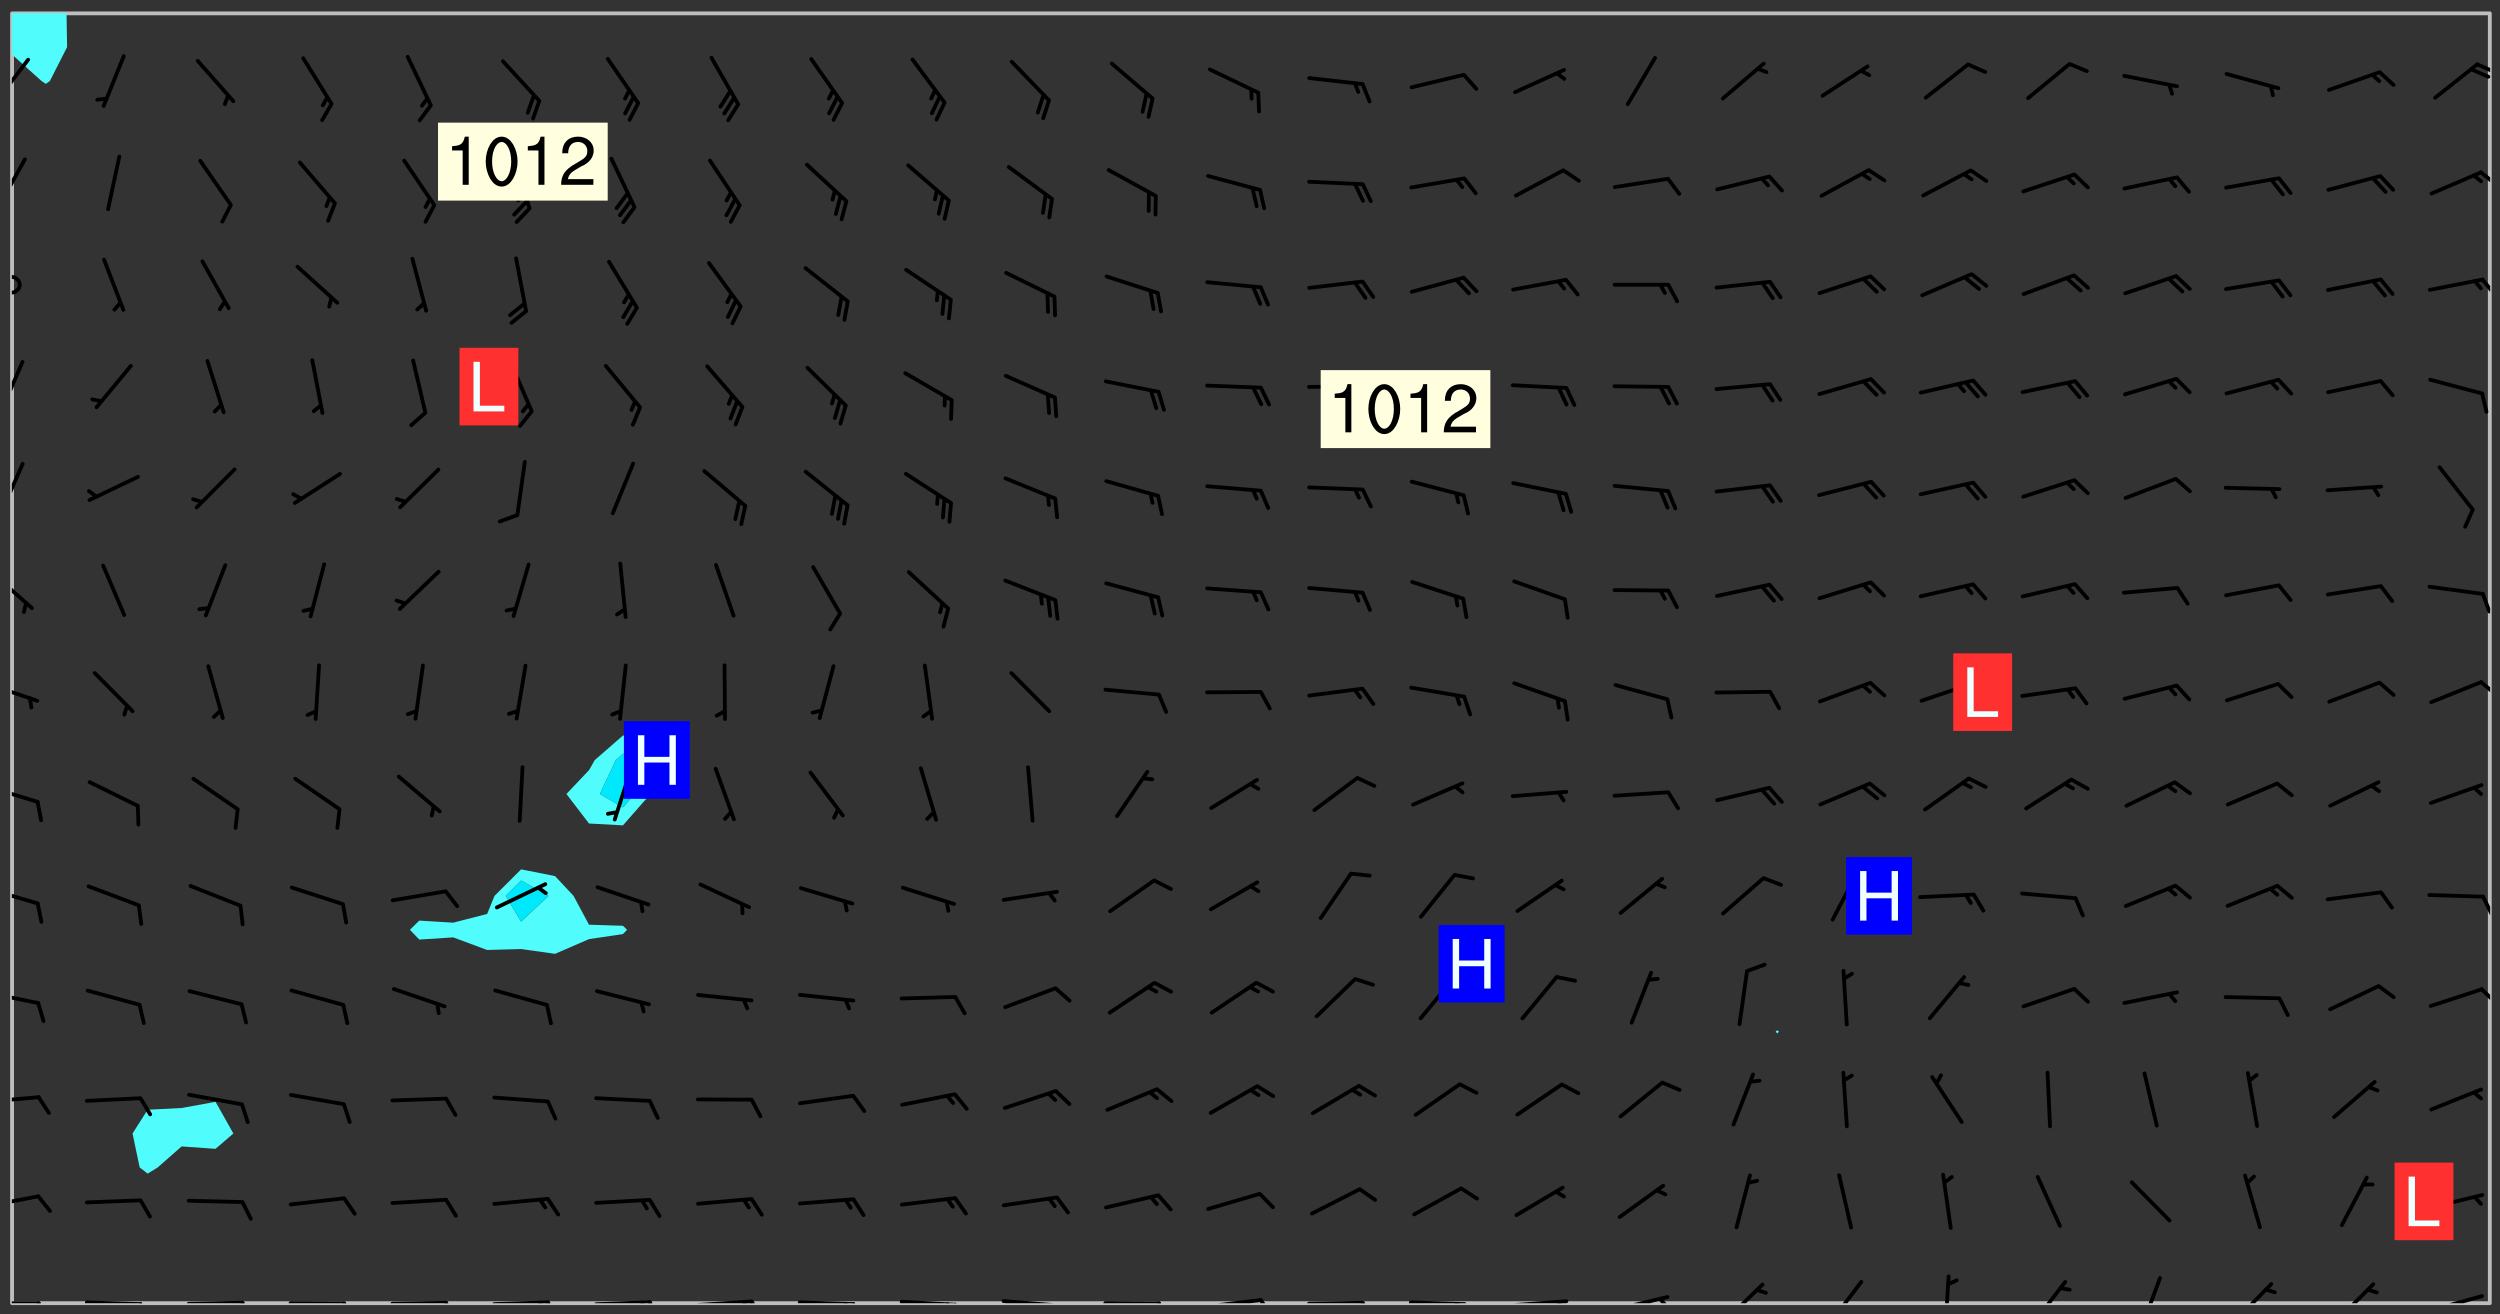 <svg xmlns="http://www.w3.org/2000/svg" role="img" xmlns:xlink="http://www.w3.org/1999/xlink" viewBox="142.45 309.95 326.84 171.84"><rect x="142.45" y="309.95" width="326.84" height="171.84" fill="#333333" stroke="none"/><defs><clipPath id="a"><path d="M144 317h1v163.328h-1zm0 0"/></clipPath><clipPath id="b"><path d="M144 311.672h1V318h-1zm0 0"/></clipPath><clipPath id="c"><path d="M144 311.672h324v168.656H144zm0 0"/></clipPath><clipPath id="d"><path d="M144 311.672h8V321h-8zm0 0"/></clipPath><clipPath id="e"><path d="M467 311.672h1v168.656h-1zm0 0"/></clipPath><clipPath id="f"><path d="M144 480h4v.328h-4zm0 0"/></clipPath><clipPath id="g"><path d="M147 480h2v.328h-2zm0 0"/></clipPath><clipPath id="h"><path d="M153 479h9v1.328h-9zm0 0"/></clipPath><clipPath id="i"><path d="M160 480h3v.328h-3zm0 0"/></clipPath><clipPath id="j"><path d="M166 480h9v.328h-9zm0 0"/></clipPath><clipPath id="k"><path d="M173 480h3v.328h-3zm0 0"/></clipPath><clipPath id="l"><path d="M180 480h8v.328h-8zm0 0"/></clipPath><clipPath id="m"><path d="M187 480h2v.328h-2zm0 0"/></clipPath><clipPath id="n"><path d="M193 480h9v.328h-9zm0 0"/></clipPath><clipPath id="o"><path d="M200 480h3v.328h-3zm0 0"/></clipPath><clipPath id="p"><path d="M206 479h9v1.328h-9zm0 0"/></clipPath><clipPath id="q"><path d="M213 479h3v1.328h-3zm0 0"/></clipPath><clipPath id="r"><path d="M212 480h2v.328h-2zm0 0"/></clipPath><clipPath id="s"><path d="M220 479h8v1.328h-8zm0 0"/></clipPath><clipPath id="t"><path d="M227 479h2v1.328h-2zm0 0"/></clipPath><clipPath id="u"><path d="M226 479h2v1.328h-2zm0 0"/></clipPath><clipPath id="v"><path d="M233 479h8v1.328h-8zm0 0"/></clipPath><clipPath id="w"><path d="M240 479h3v1.328h-3zm0 0"/></clipPath><clipPath id="x"><path d="M239 479h2v1.328h-2zm0 0"/></clipPath><clipPath id="y"><path d="M246 479h9v1.328h-9zm0 0"/></clipPath><clipPath id="z"><path d="M253 480h3v.328h-3zm0 0"/></clipPath><clipPath id="A"><path d="M252 480h2v.328h-2zm0 0"/></clipPath><clipPath id="B"><path d="M260 479h8v1.328h-8zm0 0"/></clipPath><clipPath id="C"><path d="M267 480h2v.328h-2zm0 0"/></clipPath><clipPath id="D"><path d="M266 480h2v.328h-2zm0 0"/></clipPath><clipPath id="E"><path d="M273 479h8v1.328h-8zm0 0"/></clipPath><clipPath id="F"><path d="M280 480h2v.328h-2zm0 0"/></clipPath><clipPath id="G"><path d="M286 480h9v.328h-9zm0 0"/></clipPath><clipPath id="H"><path d="M293 480h3v.328h-3zm0 0"/></clipPath><clipPath id="I"><path d="M300 479h8v1.328h-8zm0 0"/></clipPath><clipPath id="J"><path d="M307 479h2v1.328h-2zm0 0"/></clipPath><clipPath id="K"><path d="M313 480h8v.328h-8zm0 0"/></clipPath><clipPath id="L"><path d="M320 480h3v.328h-3zm0 0"/></clipPath><clipPath id="M"><path d="M326 479h9v1.328h-9zm0 0"/></clipPath><clipPath id="N"><path d="M332 480h2v.328h-2zm0 0"/></clipPath><clipPath id="O"><path d="M339 479h9v1.328h-9zm0 0"/></clipPath><clipPath id="P"><path d="M345 479h3v1.328h-3zm0 0"/></clipPath><clipPath id="Q"><path d="M353 479h8v1.328h-8zm0 0"/></clipPath><clipPath id="R"><path d="M359 479h2v1.328h-2zm0 0"/></clipPath><clipPath id="S"><path d="M367 477h7v3.328h-7zm0 0"/></clipPath><clipPath id="T"><path d="M381 477h6v3.328h-6zm0 0"/></clipPath><clipPath id="U"><path d="M396 476h2v4.328h-2zm0 0"/></clipPath><clipPath id="V"><path d="M407 477h6v3.328h-6zm0 0"/></clipPath><clipPath id="W"><path d="M422 476h4v4.328h-4zm0 0"/></clipPath><clipPath id="X"><path d="M434 477h6v3.328h-6zm0 0"/></clipPath><clipPath id="Y"><path d="M447 477h6v3.328h-6zm0 0"/></clipPath><clipPath id="Z"><path d="M459 479h9v1.328h-9zm0 0"/></clipPath><clipPath id="aa"><path d="M144 466h4v2h-4zm0 0"/></clipPath><clipPath id="ab"><path d="M144 453h4v2h-4zm0 0"/></clipPath><clipPath id="ac"><path d="M144 439h4v3h-4zm0 0"/></clipPath><clipPath id="ad"><path d="M466 439h2v3h-2zm0 0"/></clipPath><clipPath id="ae"><path d="M144 425h4v4h-4zm0 0"/></clipPath><clipPath id="af"><path d="M466 426h2v4h-2zm0 0"/></clipPath><clipPath id="ag"><path d="M144 412h4v4h-4zm0 0"/></clipPath><clipPath id="ah"><path d="M144 399h4v3h-4zm0 0"/></clipPath><clipPath id="ai"><path d="M466 398h2v3h-2zm0 0"/></clipPath><clipPath id="aj"><path d="M144 384h3v6h-3zm0 0"/></clipPath><clipPath id="ak"><path d="M466 387h2v4h-2zm0 0"/></clipPath><clipPath id="al"><path d="M144 370h2v8h-2zm0 0"/></clipPath><clipPath id="am"><path d="M144 357h2v7h-2zm0 0"/></clipPath><clipPath id="an"><path d="M144 345h2v4h-2zm0 0"/></clipPath><clipPath id="ao"><path d="M466 346h2v3h-2zm0 0"/></clipPath><clipPath id="ap"><path d="M144 330h2v8h-2zm0 0"/></clipPath><clipPath id="aq"><path d="M466 332h2v3h-2zm0 0"/></clipPath><clipPath id="ar"><path d="M144 317h3v7h-3zm0 0"/></clipPath><clipPath id="as"><path d="M466 318h2v2h-2zm0 0"/></clipPath><clipPath id="at"><path d="M465 318h3v3h-3zm0 0"/></clipPath><g id="au" clip-path="url(#clip1)"><path fill="#fff" fill-opacity="0" fill-rule="evenodd" d="M0 0h1000v1000H0zm0 0"/><path fill="#d3d3d3" fill-opacity="0" fill-rule="evenodd" d="M162.152 355.867l-.234.293.059.234.117.172.176.234.293.348.113.059.117-.172.059-.234.176-.176.465-.176h.699l.234.293.289.816.059.176.176.23.352.234.699.699.172.176.234.348.234.41.289.582.41.465.23.234.234.176.117.23.176.293.172 1.164v.234l.059.289.059.117.117.117.348.41.117.172.176.176.176.234.117.172.172.352.059.234.234.406.234-.059-.176.176-.059.93h-.582l-.234-.113-.348.113-.117.117-.059.293-.059.176-.117.172-.465.293-.059.234-.059.113v.645l.059.172v.41l.059.059v.406l.059.406.117.176.059.059.23.641-.059.293v.699l-.059.582v.234l-.059.23-.055.352v1.922l.055.117h.426l-.367.117-.023.352.891 1.168 1.742.539 1.34.359v.539l.09.809.535.715 1.52.27.891-.086.09 1.164.535.18 1.16-.18 2.055-.984 1.16-.363 1.879-.176 1.695-.18-.18.719-1.516.086-1.25.09-.805.27-1.074.809.27.719.535.898-.18.625-.266.809.266 1.078.625.898.805.18 1.25-.18-.266.723.098.504.055.293v.172l.059.293v.406l.176.117.352.117h.406l.293-.176.113-.117.059-.117.117-.23.059-.176.352-.465.23-.176.176-.059.176.059.059.176.117.988.055.469.059.172.117.234.176.059.816.059h.289l.117.234.059.406.059.352v1.105l.117.293.117.348.289.699.176.352.582.754.352.176.172.059.469.234.641.465.348.234.293.176.293.055.23.062.816.348.293.176.113.172.352.352.117.176.523.641v.289l.059.352v.348l.059.352.059.289.117.059.172.059h.176l.582.234.176.117.176.289.176.234.113.234.293.23.117.117v.41l.059.055.289.234.234.117.059.117.117.172.059.117.23.234.059.176.234.059.117.059-.117.113-.059.117v.117l-.117.293-.117.289v.582l.176.117.117.059.059.117.117.117.113.059.176.348.059.352.059.406v.176l-.059.176-.117.699v.172l.117.176.293.293h.406l.176.117.117.172.117.293v.234h-.527l-.23-.234h-.234l-.176.059-.059.699.059.348.117.176.176.41.117.23.289.469.176.055h.523l.234.059.758.641.059.293v.234l.059.059.23.348v.352l-.117.172v.293l.293.289.293.176.172.059.293.176.293.117.582.406.289.234.293.176.219.16.016.012.23.176.641.523.176.234.117.176.176.176.113.172v.641l.117.176.469.117.582.117.234.059.23.113.293.117.113.059.586.352.289.172.176.062.176.055.176.059.699.352.289.176.234.055.289.176.234.117.641.406.293.117.172.059.234.059.41.059.23.059.234.117.059.172-.41.176.469.059.059.293.113.234.176.055.234.059.176.059.406.117.641.234.117.172.059.234v.176l-.059.117-.059.406.234.234.117.059.348.117.641.23.176.117.289.117.176.176.234.465.582 1.105.176.176.348.176.176.117.352.117 1.047.523.234.059.465.113.293.059.465.176.758.582.234.234.348.465.176.176.289.234.816.699.293.176.289.289.293.176.293.289.695.641.176.176.293.234.289.234.469.289.641.582.348.234.234.293.348.348.352.465.934.992.348.406.117.176.234.059.113.117.645.176.23.113.234.059.293.176.23.117.934.699.406.406.234.176.406.176.234.117.816.348.348.234.234.117.293.289.23.117.758.352.352.172.23.059.293.117.234.059.871.176h.816l.469.23.172.059.875.699.465.117.293.059.176.059.23.059.469.059.348.059.352.059.406.059h.293l.172.059v.23l.176.176h.293l.348.059.352.059.699.117h.641l.465-.234.293-.176.172-.117.41-.172.289-.176.934-.465.469-.293.523-.293.465-.172.465-.176 1.051-.465.289-.117.41-.117.289-.117.527-.176 1.516-.699.582-.348.289-.059.293-.059.348-.117.875-.23.352-.117h.113l.234-.059.875-.234.234-.059h.812l.352-.059.816-.117.172-.059.352-.055.293-.059.23-.059.816-.176.176-.059h.348l.234-.059.465-.117.758-.172.234-.059h.348l.41-.117.289-.059 1.285-.059h.289l.41-.059.23-.059h.176l.875-.117h.406l.41-.117h.348l.352-.113.871-.059h1.75l1.047.289.41.117.289.117.352.117.289.117 1.051.172.289.059h.293l.293.059.172.059.41.059.172.059.117.059h.117l.117.059.352.059h.113l.41.066 1.922.395 1.926.395 1.52.449 1.695.719 2.145.805 1.605-.719 1.43-.805 1.16-1.078 1.25-.449 3.035-.719 1.875-.359 2.145-1.348 2.234-1.254 2.5-1.258 1.695-.449 1.785-.18 1.16-.27.625.539 1.34-.27.715-.988.984-1.344.445-.18.805-.359 1.875-.539 1.785-.449 1.25-.27 1.16-.09 1.699-.09 1.961-.27 1.25-.09h.539l.625-.09h.891l2.145-.18 2.41-.18 2.59-.09 1.695.18 1.609.09 1.43.359 1.16.719 1.875.988 1.16 1.527.266.715.629.09.355.898.535.539.535 1.527 1.074.359h.535l-.805.535.09 1.707.715 2.695.891.805.895.988.715 1.258 1.785.539 1.52-.18.355 1.344 1.609-.805.98-.539.27.27.316-.215.219-.145.801.449.449-.359h.355l.535-.27.539-.719.535-.27.625-.988 1.16.449.84.371 1.395.617 1.695-.18h1.605l1.785.09.18-1.707.535-1.344.805.27.492.848.402.406-.09.539v.359l.715.449.711-.27h1.43l.359.988.445 1.258.715 1.344 1.25.629 1.695.629.715-.18.18-.539.98-.09.449.359.086 1.258-.266.629-.535.18v.539l.715.984.266.539.984.988.801 1.078-.266.359-.09.898-.625 2.332-.355 2.066-.09 1.793-.18.719-.09.539v1.438l-.98 1.883-.359 1.707-.535.898-.805 1.168-.266.539 2.055 1.254.086.359-.355.539-.09-.18v.809l.09 1.438-.445.715-1.074.094-.266.715.535.898.805.719 1.16.809 1.34.27.445.359-.355.449-1.789-.09-1.25-.449-.715-.719-.625-.09-.176 3.59-.188 1.309h89.359V311.703h-55.27v49.082l.762.125 3.289.543 2.023 2.836v2.754l2.352.332 2.348.332h4.051l-1.379 4.16-2.023.707-2.023.703-.543.344-2.594 1.617-.188.117-2.023-2.078-.73-2.742-2.672-2.078-1.375-3.5-.066-.082-1.957-2.672 2.75-1.418v-49.082H294.422v91.414l.117.031.133.012.074.074.105.047.09.059.086.059.09.059.297.297.059.09.031.117.027.117.016.137-.031.117-.059.09-.059.086-.043.105-.047.102-.027.121v.145l.176.27.148.148.074.086.074.074.043.105.062.09.059.086.043.105.059.09.047.102.043.105.059.086.117.18.074.074.062.086.059.09.043.105.059.09.059.086.062.09.059.09.043.102.117.18.074.074.059.086.074.074.09.059.105.047h.148l.133-.016.133.016.102-.047.074-.074.047-.102-.016-.133v-.148l-.047-.105-.027-.117-.047-.102-.027-.121-.043-.102-.062-.09-.043-.102-.043-.105-.031-.117-.016-.133-.012-.137.086-.059.059-.086.121-.031.043.105.016.133v.117l.059.102.059.09.09.059.148.148.059.09.043.105-.012.102.086.059.105.047.086.059.09.059.074.074-.117.027-.105.047-.086.059-.074.074-.059.09-.062.086-.027.121-.047.102-.043.105-.031.117-.012.133-.016.133v.148l.027.117.047.105.043.102.059.09.074.074.09.059.074.074.09.059.059.09.043.105.047.102.117.031.133.016h.148l.117-.031.105.043.043.105.047.102.027.121L299.5 410l.027.117.031.121.027.117.105.043.102.047.133-.016.148.148.062.086.074.074.07.074.09.062.105.043.102.043.117.031.137.016.117-.031.074-.074.027-.117-.012-.133-.031-.121-.027-.117.043-.105h.117l.09.062.117.027h.148l.133.016h.148l.133.016.133-.016h.148l.133-.016.133-.012.137.012.117-.027.133-.016.191-.059-.059.176-.016.133-.027.121-.016.133-.059.086-.133.016-.105.047-.105.043-.117.031-.117.027-.266.031h-.148l-.133.016-.074.074.059.086.148.148.117.18.074.07.09.062.09.059.086.059.09.059.102.043.105.062.105.043.086.059.105.047.102.043.18.117.059.09-.043.102-.047.105.016.133.223.223.059.09.043.102.031.121.043.102.016.133.031.117.012.137.031.117.148.148.102.043.105.043.117.031.133.016.137.016h.117l.117-.031.09-.059.043-.105.047-.102.043-.105.031-.117.012-.133v-.148l-.012-.133-.016-.133-.031-.117-.043-.105-.047-.105-.043-.102-.043-.105-.016-.133.016-.133.027-.117.031-.117.027-.121.047-.102.09-.059.086-.062.074-.074.09-.059.223-.223.059-.086.074-.074.117-.18.059-.086v-.148l-.074-.074-.102-.047-.105-.043-.102-.043-.059-.09-.047-.105-.027-.117.09-.059.117-.031.102-.043.18-.117.148-.148.012-.133-.012-.105-.09-.059-.133.016h-.148l-.133.016-.133-.016-.121-.031-.086-.059-.074-.074-.059-.09-.062-.086-.117-.18-.059-.086.031-.121.086-.059.121-.031.059-.086v-.121l-.031-.117-.059-.09-.059-.086-.047-.105-.027-.117-.016-.133.059-.09.074-.074.09-.059.117-.18.074-.074.059-.086.148-.148.121-.031.133-.016.133.016.074.074.043.105.016.133-.031.117-.117.031-.133.012-.148.148-.043.105-.047.102-.027.121-.031.117v.148l.031.117.043.105.059.09.074.07.074.074.117.031.121.027.117-.027.133-.016h.117l.09.059.074.074.047.105.059.086.102.047.133.016.105.043.086.059-.012.105-.074.074-.18.117-.059.09-.09.059-.07.074-.074.074-.062.09-.027.117-.016.133.016.133-.016.133v.148l.016.133.027.117.031.121.074.074.09.059.086.059.09.059.117.031v.086l-.102.047-.09.059-.266.031-.117.027h-.148l-.105.043-.102.047-.059.09-.062.234-.012.133-.031.121-.016.133v.293l-.012.133.012.137.016.133.133.016.133.012.121.031.086.059.074.074.047.105.043.102.016.133v.445l-.016.133v.445l.031.266.027.117.016.133.031.117.086.211.031.266v.148l-.031.117-.027.117-.031.121-.027.117-.031.117-.031.121-.012.133-.016.133.09.059.117-.031.102.016.047.105-.031.266v.441l-.043.105-.047.105-.043.102-.043.105-.059.086-.031.121-.043.117-.031.117-.016.133.016.133.059.09.105.047.086.059.059.086-.012.137-.031.117-.043.102v.445l-.016.133v.148l-.031.117-.043.105-.027.117-.047.105-.043.102-.031.121-.027.117-.031.133-.031.117-.027.117-.043.105-.031.117-.031.121-.012.133-.016.133v.297l.027.117v.148l.047.398.027.117.059.09.121.031h.148l.133-.016.059.09v.117l-.059.09-.09.059-.102.043-.105.047-.09.059-.086.059-.137.016-.117-.031-.133-.016-.102.047-.062.086-.012.137-.016.133-.031.117-.027.117-.016.133-.031.121v.297l.016.133.031.117v.148l.012.133v.148l-.027.117-.047.102-.027.121-.031.117-.059.09-.074.074-.102.043-.105.047-.117.027-.121.031-.102-.047.059-.086.105-.047.027-.117.031-.117.027-.121.031-.117v-.148l.016-.133-.031-.117-.043-.105-.105.016-.074.074-.102.043-.09.062-.074.074-.043.102-.016.133-.031.117L304.25 426l-.031.117-.027.117-.031.121-.027.117-.031.117-.043.105-.09.059h-.09l-.117-.031-.031-.086.016-.137-.031-.117v-.148l-.012-.133v-.148l-.062-.234-.027-.121-.043-.102-.047-.105-.059-.086-.059-.09-.043-.105-.062-.086-.148-.148-.07-.074-.105-.047-.105-.043-.102-.043-.297-.297-.09-.074-.086-.059-.105-.043-.09-.062-.086-.059-.105-.043-.09-.059-.086-.062-.074-.07-.105-.047-.086-.059-.105-.043-.09-.062-.102-.043-.105-.043-.086-.059-.105-.047-.105-.043-.102-.047-.09-.059-.102-.043-.105-.043-.09-.062-.117-.027-.133-.016-.133.016H299.75l-.133.016-.117-.031-.09-.059-.074-.074-.09-.059-.102-.047h-.148l-.121-.027-.102-.043-.074-.074-.117-.18-.09-.059-.102-.043-.09-.062-.105-.043-.09-.059-.086-.059-.105-.047-.059-.086-.059-.09-.043-.105-.047-.102-.074-.074-.086-.059-.074-.074-.09-.059-.223-.223-.043-.105-.031-.266.105-.043h.145l.105.043.074.074.09.059.086.059.105.047.09.059.148.148.07.074.148.148.062.086.074.074.086.059.074.074.09.062.09.059.086.059.27.176.102.047.105.043.102.043.047-.074.059-.086.074-.074.07-.074.105.043.074.074.059.09.043.102.047.105.043.105.121.027.117-.027.074-.09.043-.105.059-.09.074-.074.105-.043.117-.027.133.012.09.059.148.148.059.09.043.105.047.102.043.105.043.102.105.047.105.043.133.016.086-.059.059-.09.074-.074.105-.043.117.027.105.047.102.043.105.043.102.047.18.117v.117l-.016.133.016.133.016.137.059.086.102.047.121.027.117.031h.148l.117-.031.059-.09.18-.117.059-.09.074-.074.059-.086.117-.18.18-.117.117.031.09.059.043.074-.016.133v.117l.09.059h.148l.133-.016.133-.012.266-.031.105-.043.117-.031.121-.027.074-.074.07-.074.062-.09-.016-.105-.047-.102-.102-.043-.105-.016-.117.027-.266.031h-.148l-.074-.074-.09-.059-.117-.031-.117-.027-.133-.016h-.148l-.133.016h-.297l-.105-.047-.148-.148-.043-.102-.059-.09.223-.223.086-.059.105-.043.117-.031.133-.016.133.016.137.016.102.043.133-.012.09-.062.102-.043.062-.09-.047-.102-.09-.059-.117-.031-.102-.043-.059-.09-.062-.09v-.117l.016-.133.105-.047.074-.07v-.121l-.09-.059-.031-.117.09-.059.074-.074.043-.105.059-.09.047-.102.016-.133v-.148l-.047-.105-.043-.102-.09-.059-.133-.016-.102-.043-.137-.016-.117-.031h-.445l-.133-.016-.133-.012-.133-.016-.117-.031h-.148l-.133-.016-.133-.012-.266-.031-.121-.043-.086-.059-.074-.074v-.148l.012-.133.105-.047.102-.043.133-.016h.152l.133-.016h.293l.121.031.102.043.09.059.234.062.121-.047.09-.059.102-.043.133-.016.105.043.102.047.133.012.121-.027h.145l.121-.031.117-.027.105-.047.074-.074.086-.059.148-.148.059-.086.047-.105.027-.117.016-.105-.102-.043-.09-.059-.117-.031-.105-.043-.09-.062-.074-.086-.074-.074-.102-.043-.105-.047-.102-.043-.059-.09-.047-.102-.086-.211-.062-.086-.059-.09-.074-.074-.086-.059h-.27l-.117.031-.09.059-.102.043-.133.016-.105-.016-.027-.117-.062-.09-.117-.031-.102-.043-.148-.148-.031-.117-.016-.105.074-.074.18-.117.117-.027.117-.031.137.016.102.043.105.043.102.047.105.043.117.031.133.016.117.027.133.016.105-.016.09-.059-.074-.074-.105-.043-.074-.074-.074-.09-.148-.148-.086-.059-.09-.059-.074-.074-.09-.059-.102-.047-.121-.027-.102-.047-.105-.043-.117-.031-.102-.043-.121-.031h-.148l-.117.031-.105.043-.086.062-.18.117-.086.059-.09.059-.105.047-.086.059-.105.043-.102.043-.105.047-.074.074-.059.09-.059.086-.047.105-.059.086-.074.074-.133-.012-.117-.031h-.117l-.074.074-.09.059-.074.074-.09.059-.086.059-.105.047-.102.043-.137.016-.102-.043-.148-.148-.105-.047h-.086l-.105.047-.102.043-.121.031-.117-.031-.074-.074v-.117l.031-.121.074-.07.059-.09.074-.074.117-.031.105-.043h.293l.133-.016.137-.016.102-.043.09-.059.102-.047.09-.059.133-.012.09.059.133.012.09-.059.086-.059.105-.043.09-.059.086-.062.09-.059.148-.148.059-.086.059-.09.105-.043.133-.016.117.027.121.031.059-.059.059-.09.031-.266.027-.117.105.012.133.016.102-.043.09-.059.059-.09.074-.074.059-.09.047-.102.012-.133-.012-.133-.047-.105-.148-.148-.059-.09-.059-.086-.043-.105v-.445l.016-.133v-.148l.012-.133-.059-.059-.09.059-.102-.043-.18-.117-.086-.059-.062-.09-.059-.09-.074-.074-.086-.059-.121.031-.102.012-.105.047-.086.059-.105.043-.148.148-.09.059-.086.059-.09.062-.105.043-.133.016v-.121l.105-.043.117-.031.074-.07.043-.105v-.148l-.027-.117-.148-.148-.133-.016h-.148l-.117.031-.105.043-.102.043-.09.062-.117.027-.074-.074.012-.133-.043-.102-.043-.105-.09-.059-.117.027-.121.031-.117.031-.102.043-.121.031-.102.043-.105.043-.09.059-.102.016v-.117l.016-.133-.059-.09-.074.043-.148.148-.059.09-.074.074-.047.105-.043.102-.074.074-.059.09-.074.074-.059.086-.074.074-.09.062-.074.07-.074.074-.102.016-.133.016-.105-.043v-.121l.148-.148.043-.102.059-.09.047-.102.043-.105.059-.09.031-.117.043-.102.031-.121.027-.117.047-.105.043-.102.043-.105.074-.07.09-.062.09-.059.102-.043h.297l.266-.031.105-.043-.074-.074-.117-.031-.105-.043-.09-.059-.102-.047-.09-.059-.102-.043-.105-.043-.09-.062-.086-.059-.105-.043-.102-.043-.121-.031-.117-.031-.102-.043L297.5 410.25l-.102-.043-.09-.059-.043-.105-.016-.133.102-.043.133-.016.137.016.133-.016.102-.043.059-.09.016-.105-.09-.059-.074-.074-.102-.043-.09-.059-.148-.148-.043-.105-.016-.133v-.293l-.059-.09-.09-.059-.074-.074-.043-.105-.031-.117-.059-.09-.074-.074-.117-.027-.074-.074-.09-.059-.09-.062-.086-.059-.074-.074-.059-.086-.047-.105-.086-.059-.148-.148-.195-.059-.133.016-.102.043-.074.074-.047.102-.043.105-.059.09-.059.086-.297.297-.09.059h-.086l-.062-.086-.043-.105.031-.117.059-.09.027-.117-.012-.133-.09-.062-.105.047-.117.027-.117.031-.27.176-.102.047-.117.027-.105.047-.09.059-.102.043-.059-.086-.047-.105.016-.133.047-.105.07-.074.074-.07.059-.09v-.148l-.043-.105h-.238l-.102.047-.031.117-.027.117-.031.121-.074.043-.133.016-.074-.047-.043-.102-.043-.105-.047-.102-.043-.105-.121.031-.102.043-.133.016-.117.031-.105.043-.09.059-.102.047-.121.027-.133.016-.102-.043-.059-.09-.047-.105-.043-.102-.043-.105v-.117l.059-.09.086-.059.18-.117.102-.047.105-.043.105-.059.102-.043.09-.062.102-.043.105-.059.102-.047.09-.059.105-.043.102-.043.09-.062.102-.043.137-.016.117.031.102.043.121.031.102.043.105.047.102.043.105.043.102.047.105.043.102.043.105.047.086.059.105.043.117.031.105.043.102.047.09.059.105.043.102.043.105.047.117.027.102.047.121.027h.148l.086-.059.016-.102.059-.09-.027-.117-.074-.074-.117-.18-.074-.074-.09-.074-.18-.117-.086-.059-.105-.043-.102-.047-.27-.176-.059-.09-.074-.074-.059-.09-.043-.102-.031-.117-.016-.137v-.562l-.012-.133-.016-.133-.031-.117-.016-.133-.012-.133-.031-.121-.223-.223-.059-.086-.016-.105.031-.117.133-.016v-91.414H172.992v1.453l-.059.234-.352 1.051-.172.523-.117.348-.176.41-.117.172-.234.293-.23.059h-.352l-.117.059-.23.406v.293l.117.176.23.23.117.234.641.758.293.465.176.234.23.352.234.348.641.816.176.465.172.41.117.695.176.469.117 1.398.059.465v.875l.117 1.047v4.781l-.059.465-.352 1.281-.176.523-.113.41-.352.93L172.934 336l-.234.582-.117.176-.172.348-.176.406-.352.816-.059.293-.113.293-.117.289-.059.176-.117.875-.059.406-.059.117-.059.176-.059.172-.23.527-.117.172v.234l-.117.234-.059.172-.176.586v.289l-.059.176v.293l-.059.113-.059.527v.172l-.055.234v2.621l-.176.816-.117.176-.176.234-.117.172-.113.234-.586.934-.23.289-.293.465-.176.234-.289.352-.352.699-.113.23-.176.41-.176.23-.406.527-.816.699-.293.172-.289.234-.176.117-.176.176-.523.406-.527.176-.172.176-.234.055-.641.176h-.758m12.211 31.023l-1.074.449.359.895 1.25-.715.445-.539-.98-.09"/><path fill="#d3d3d3" fill-opacity="0" fill-rule="evenodd" d="M201.508 416.598h-.895l.449.629.98.359.805-.09.445-.988-.176.09-.715-.355-.895.355m154.621 59.07l-.059-.523v-.293l.113-.293.059-.23.469-.469h.113l.117-.113.117-.059h.176l.234-.059h.348l.234.059.117.059.23.172.059.176.117.582v.293l-.117.176-.172.289-.176.176-.527.523-.23.234-.117.059h-.176l-.117-.059-.406-.293-.176-.117-.117-.059-.059-.113-.055-.117m6.641-10.957l-.059-.172v-1.109l.059-.172.176-.059.172-.059h.176l.234-.059.117.059.059.699-.059.172-.117.176-.117.059-.234.523-.113.059h-.234l-.059-.117m9.613-14.391l-.117-.176v-.699l.293-.875.117-.172.176-.352.113-.23.117-.293.352-.758.117-.23.172-.234h.176l.117-.059h.641l.117.059.234.234.172.113.352.293.117.117.113.176v.113l.117.059.117.117v.699l-.059.176v.23l-.059.176-.348 1.051-.117.23-.117.234-.117.059-.23.234-.641.289h-.875l-.41-.117-.641-.465"/><path fill="none" stroke="#bebebe" stroke-linecap="round" stroke-linejoin="round" stroke-miterlimit="10" stroke-width=".5" d="M467.957 311.695H144.027v168.625h323.93v-168.625"/><g clip-path="url(#a)"><path fill="#fff" fill-opacity="0" fill-rule="evenodd" d="M144 475.891v4.438h.004H144V317.062v158.828"/></g><g clip-path="url(#b)"><path fill="#50fcfc" fill-rule="evenodd" d="M144 316.109v.953-5.391h.004H144v4.438"/></g><g clip-path="url(#c)"><path fill="#fff" fill-opacity="0" fill-rule="evenodd" d="M144.004 480.328V317.066l3.883 3.48.551.371.527-.371 2.258-4.438-.074-4.438h19.48V454l-4.438.805-4.438.227-1.977 3.105.93 4.438 1.047.809 1.312-.809 3.125-2.746 4.438.316 2.332-2.008L170.629 454V311.672h39.945v111.934l-3.477 3.465-.961 2.363-4.438 1.141-4.438-.27-1.223 1.203 1.223 1.273 4.438-.285 4.438 1.648 4.438-.125 4.441.629 4.438-1.926 4.438-.656.539-.559-.539-.527-4.438-.141-2.023-3.77-2.414-2.582-4.441-.883v-111.934h17.754v94.051l-4.438.387-3.68 3.207-.758 1.324-2.953 3.113 2.953 3.855 4.438.242 3.598-4.098.84-.977 3.605-3.461-3.605-3.594v-94.051h146.465v132.965l-.195.184.195.238.238-.238-.238-.184V311.672h93.203v168.656H144.004"/></g><g clip-path="url(#d)"><path fill="#50fcfc" fill-rule="evenodd" d="M147.887 320.547l-3.883-3.48v-5.395h7.145l.074 4.438-2.258 4.438-.527.371-.551-.371"/></g><path fill="#50fcfc" fill-rule="evenodd" d="M160.707 462.574l-.93-4.438 1.977-3.105 4.438-.227L170.629 454l2.332 4.137-2.332 2.008-4.438-.316-3.125 2.746-1.312.809-1.047-.809m36.555-29.793l-1.223-1.273 1.223-1.203 4.438.27 4.438-1.141.961-2.363 3.477-3.465v1.461l-2.008 2.004 2.008 3.359 3.598-3.359-3.598-2.004v-1.461l4.441.883 2.414 2.582 2.023 3.77 4.438.141.539.527-.539.559-4.438.656-4.438 1.926-4.441-.629-4.438.125-4.438-1.648-4.438.285"/><path fill="#00e8fc" fill-rule="evenodd" d="M210.574 430.43l-2.008-3.359 2.008-2.004 3.598 2.004-3.598 3.359"/><path fill="#50fcfc" fill-rule="evenodd" d="M219.453 417.609L216.5 413.754l2.953-3.113.758-1.324 3.68-3.207 4.438-.387v2.48l-4.438.305-.926.809-2.094 4.438 3.02 1.754 1.539-1.754 2.898-3.367 1.117-1.07-1.117-1.113v-2.48l3.605 3.594-3.605 3.461-.84.977-3.598 4.098-4.438-.242"/><path fill="#00e8fc" fill-rule="evenodd" d="M223.891 415.508l-3.02-1.754 2.094-4.438.926-.809 4.438-.305 1.117 1.113-1.117 1.07-2.898 3.367-1.539 1.754"/><path fill="#50fcfc" fill-rule="evenodd" d="M374.793 445.059l-.195-.238.195-.184.238.184-.238.238"/><g clip-path="url(#e)"><path fill="#fff" fill-opacity="0" fill-rule="evenodd" d="M467.996 480.328H468V311.672h-.004H468v168.656h-.004"/></g><g clip-path="url(#f)"><path fill="none" stroke="#000" stroke-linecap="round" stroke-linejoin="round" stroke-miterlimit="10" stroke-width=".5" d="M147.512 480.328h-7.023"/></g><g clip-path="url(#g)"><path fill="none" stroke="#000" stroke-linecap="round" stroke-linejoin="round" stroke-miterlimit="10" stroke-width=".5" d="M147.512 480.328l1.152 2.168"/></g><g clip-path="url(#h)"><path fill="none" stroke="#000" stroke-linecap="round" stroke-linejoin="round" stroke-miterlimit="10" stroke-width=".5" d="M160.828 480.438l-7.023-.215"/></g><g clip-path="url(#i)"><path fill="none" stroke="#000" stroke-linecap="round" stroke-linejoin="round" stroke-miterlimit="10" stroke-width=".5" d="M160.828 480.438l1.086 2.199"/></g><g clip-path="url(#j)"><path fill="none" stroke="#000" stroke-linecap="round" stroke-linejoin="round" stroke-miterlimit="10" stroke-width=".5" d="M174.145 480.262l-7.027.137"/></g><g clip-path="url(#k)"><path fill="none" stroke="#000" stroke-linecap="round" stroke-linejoin="round" stroke-miterlimit="10" stroke-width=".5" d="M174.145 480.262l1.191 2.141"/></g><g clip-path="url(#l)"><path fill="none" stroke="#000" stroke-linecap="round" stroke-linejoin="round" stroke-miterlimit="10" stroke-width=".5" d="M187.457 480.344l-7.023-.027"/></g><g clip-path="url(#m)"><path fill="none" stroke="#000" stroke-linecap="round" stroke-linejoin="round" stroke-miterlimit="10" stroke-width=".5" d="M187.457 480.344l1.145 2.168"/></g><g clip-path="url(#n)"><path fill="none" stroke="#000" stroke-linecap="round" stroke-linejoin="round" stroke-miterlimit="10" stroke-width=".5" d="M200.773 480.277l-7.027.102"/></g><g clip-path="url(#o)"><path fill="none" stroke="#000" stroke-linecap="round" stroke-linejoin="round" stroke-miterlimit="10" stroke-width=".5" d="M200.773 480.277l1.184 2.148"/></g><g clip-path="url(#p)"><path fill="none" stroke="#000" stroke-linecap="round" stroke-linejoin="round" stroke-miterlimit="10" stroke-width=".5" d="M214.086 480.215l-7.023.227"/></g><g clip-path="url(#q)"><path fill="none" stroke="#000" stroke-linecap="round" stroke-linejoin="round" stroke-miterlimit="10" stroke-width=".5" d="M214.086 480.215l1.223 2.129"/></g><g clip-path="url(#r)"><path fill="none" stroke="#000" stroke-linecap="round" stroke-linejoin="round" stroke-miterlimit="10" stroke-width=".5" d="M213.066 480.25l.609 1.062"/></g><g clip-path="url(#s)"><path fill="none" stroke="#000" stroke-linecap="round" stroke-linejoin="round" stroke-miterlimit="10" stroke-width=".5" d="M227.402 480.199l-7.023.258"/></g><g clip-path="url(#t)"><path fill="none" stroke="#000" stroke-linecap="round" stroke-linejoin="round" stroke-miterlimit="10" stroke-width=".5" d="M227.402 480.199l1.23 2.125"/></g><g clip-path="url(#u)"><path fill="none" stroke="#000" stroke-linecap="round" stroke-linejoin="round" stroke-miterlimit="10" stroke-width=".5" d="M226.379 480.238l.617 1.062"/></g><g clip-path="url(#v)"><path fill="none" stroke="#000" stroke-linecap="round" stroke-linejoin="round" stroke-miterlimit="10" stroke-width=".5" d="M240.711 480.098l-7.012.461"/></g><g clip-path="url(#w)"><path fill="none" stroke="#000" stroke-linecap="round" stroke-linejoin="round" stroke-miterlimit="10" stroke-width=".5" d="M240.711 480.098l1.293 2.086"/></g><g clip-path="url(#x)"><path fill="none" stroke="#000" stroke-linecap="round" stroke-linejoin="round" stroke-miterlimit="10" stroke-width=".5" d="M239.691 480.164l.645 1.043"/></g><g clip-path="url(#y)"><path fill="none" stroke="#000" stroke-linecap="round" stroke-linejoin="round" stroke-miterlimit="10" stroke-width=".5" d="M254.031 480.438l-7.023-.219"/></g><g clip-path="url(#z)"><path fill="none" stroke="#000" stroke-linecap="round" stroke-linejoin="round" stroke-miterlimit="10" stroke-width=".5" d="M254.031 480.438l1.086 2.203"/></g><g clip-path="url(#A)"><path fill="none" stroke="#000" stroke-linecap="round" stroke-linejoin="round" stroke-miterlimit="10" stroke-width=".5" d="M253.012 480.406l.539 1.102"/></g><g clip-path="url(#B)"><path fill="none" stroke="#000" stroke-linecap="round" stroke-linejoin="round" stroke-miterlimit="10" stroke-width=".5" d="M267.344 480.523l-7.016-.387"/></g><g clip-path="url(#C)"><path fill="none" stroke="#000" stroke-linecap="round" stroke-linejoin="round" stroke-miterlimit="10" stroke-width=".5" d="M267.344 480.523L268.375 482.75"/></g><g clip-path="url(#D)"><path fill="none" stroke="#000" stroke-linecap="round" stroke-linejoin="round" stroke-miterlimit="10" stroke-width=".5" d="M266.324 480.465l.516 1.113"/></g><g clip-path="url(#E)"><path fill="none" stroke="#000" stroke-linecap="round" stroke-linejoin="round" stroke-miterlimit="10" stroke-width=".5" d="M280.652 480.613l-7.004-.57"/></g><g clip-path="url(#F)"><path fill="none" stroke="#000" stroke-linecap="round" stroke-linejoin="round" stroke-miterlimit="10" stroke-width=".5" d="M280.652 480.613l.973 2.254"/></g><g clip-path="url(#G)"><path fill="none" stroke="#000" stroke-linecap="round" stroke-linejoin="round" stroke-miterlimit="10" stroke-width=".5" d="M293.98 480.344l-7.027-.031"/></g><g clip-path="url(#H)"><path fill="none" stroke="#000" stroke-linecap="round" stroke-linejoin="round" stroke-miterlimit="10" stroke-width=".5" d="M293.98 480.344l1.141 2.172"/></g><g clip-path="url(#I)"><path fill="none" stroke="#000" stroke-linecap="round" stroke-linejoin="round" stroke-miterlimit="10" stroke-width=".5" d="M307.27 479.914l-6.977.828"/></g><g clip-path="url(#J)"><path fill="none" stroke="#000" stroke-linecap="round" stroke-linejoin="round" stroke-miterlimit="10" stroke-width=".5" d="M307.27 479.914l1.398 2.016"/></g><g clip-path="url(#K)"><path fill="none" stroke="#000" stroke-linecap="round" stroke-linejoin="round" stroke-miterlimit="10" stroke-width=".5" d="M320.609 480.277l-7.027.102"/></g><g clip-path="url(#L)"><path fill="none" stroke="#000" stroke-linecap="round" stroke-linejoin="round" stroke-miterlimit="10" stroke-width=".5" d="M320.609 480.277l1.184 2.152"/></g><g clip-path="url(#M)"><path fill="none" stroke="#000" stroke-linecap="round" stroke-linejoin="round" stroke-miterlimit="10" stroke-width=".5" d="M333.922 480.438l-7.023-.215"/></g><g clip-path="url(#N)"><path fill="none" stroke="#000" stroke-linecap="round" stroke-linejoin="round" stroke-miterlimit="10" stroke-width=".5" d="M332.902 480.406l.543 1.098"/></g><g clip-path="url(#O)"><path fill="none" stroke="#000" stroke-linecap="round" stroke-linejoin="round" stroke-miterlimit="10" stroke-width=".5" d="M347.23 480.066l-7.008.523"/></g><g clip-path="url(#P)"><path fill="none" stroke="#000" stroke-linecap="round" stroke-linejoin="round" stroke-miterlimit="10" stroke-width=".5" d="M346.211 480.145l.656 1.035"/></g><g clip-path="url(#Q)"><path fill="none" stroke="#000" stroke-linecap="round" stroke-linejoin="round" stroke-miterlimit="10" stroke-width=".5" d="M360.457 479.512l-6.832 1.633"/></g><g clip-path="url(#R)"><path fill="none" stroke="#000" stroke-linecap="round" stroke-linejoin="round" stroke-miterlimit="10" stroke-width=".5" d="M359.465 479.75l.812.918"/></g><g clip-path="url(#S)"><path fill="none" stroke="#000" stroke-linecap="round" stroke-linejoin="round" stroke-miterlimit="10" stroke-width=".5" d="M372.879 477.883l-5.047 4.891"/></g><path fill="none" stroke="#000" stroke-linecap="round" stroke-linejoin="round" stroke-miterlimit="10" stroke-width=".5" d="M372.145 478.598l1.168.375"/><g clip-path="url(#T)"><path fill="none" stroke="#000" stroke-linecap="round" stroke-linejoin="round" stroke-miterlimit="10" stroke-width=".5" d="M385.793 477.527l-4.242 5.602"/></g><g clip-path="url(#U)"><path fill="none" stroke="#000" stroke-linecap="round" stroke-linejoin="round" stroke-miterlimit="10" stroke-width=".5" d="M397.203 476.82l-.434 7.016"/></g><path fill="none" stroke="#000" stroke-linecap="round" stroke-linejoin="round" stroke-miterlimit="10" stroke-width=".5" d="M397.141 477.844l1.117-.508"/><g clip-path="url(#V)"><path fill="none" stroke="#000" stroke-linecap="round" stroke-linejoin="round" stroke-miterlimit="10" stroke-width=".5" d="M412.449 477.547l-4.293 5.562"/></g><path fill="none" stroke="#000" stroke-linecap="round" stroke-linejoin="round" stroke-miterlimit="10" stroke-width=".5" d="M411.824 478.355l1.207.207"/><g clip-path="url(#W)"><path fill="none" stroke="#000" stroke-linecap="round" stroke-linejoin="round" stroke-miterlimit="10" stroke-width=".5" d="M424.844 477.035l-2.453 6.586"/></g><g clip-path="url(#X)"><path fill="none" stroke="#000" stroke-linecap="round" stroke-linejoin="round" stroke-miterlimit="10" stroke-width=".5" d="M439.391 477.82l-4.918 5.016"/></g><path fill="none" stroke="#000" stroke-linecap="round" stroke-linejoin="round" stroke-miterlimit="10" stroke-width=".5" d="M438.676 478.551l1.176.348"/><g clip-path="url(#Y)"><path fill="none" stroke="#000" stroke-linecap="round" stroke-linejoin="round" stroke-miterlimit="10" stroke-width=".5" d="M452.73 477.844l-4.969 4.969"/></g><path fill="none" stroke="#000" stroke-linecap="round" stroke-linejoin="round" stroke-miterlimit="10" stroke-width=".5" d="M452.008 478.566l1.172.359"/><g clip-path="url(#Z)"><path fill="none" stroke="#000" stroke-linecap="round" stroke-linejoin="round" stroke-miterlimit="10" stroke-width=".5" d="M466.949 479.391l-6.773 1.875"/></g><g clip-path="url(#aa)"><path fill="none" stroke="#000" stroke-linecap="round" stroke-linejoin="round" stroke-miterlimit="10" stroke-width=".5" d="M147.453 466.355l-6.906 1.316"/></g><path fill="none" stroke="#000" stroke-linecap="round" stroke-linejoin="round" stroke-miterlimit="10" stroke-width=".5" d="M147.453 466.355l1.535 1.914m11.836-1.391l-7.02.27m7.02-.27L162.059 469m12.086-1.902l-7.027-.168m7.027.168l1.098 2.195m12.195-2.684l-6.984.809m6.984-.809l1.391 2.02m11.938-1.832l-7.012.434m7.012-.434l1.285 2.094m12.023-2.207l-6.996.66m6.996-.66l1.348 2.051m-2.367-1.953l.676 1.023m13.668-.984l-7.016.387m7.016-.387l1.27 2.102m-2.289-2.043l.633 1.051m13.695-1.227l-7 .621m7-.621l1.336 2.055m-2.355-1.965l.668 1.027m13.668-1.082l-7.004.551m7.004-.551l1.32 2.066m-2.34-1.988l.66 1.035m13.66-1.262l-6.977.848m6.977-.848l1.402 2.016m-2.418-1.891l.703 1.004M280.625 466.5l-6.949 1.027M280.625 466.5l1.457 1.973m-2.469-1.824l.73.988m13.543-1.422l-6.844 1.598m6.844-1.598l1.617 1.848m-2.613-1.617l.809.926m13.453-1.348l-6.742 1.98m6.742-1.98l1.715 1.754m11.359-2.359l-6.262 3.191m6.262-3.191l2.008 1.406m11.25-1.512l-6.148 3.402m6.148-3.402l2.059 1.34m11.203-1.434l-6.043 3.59m5.164-3.066l1.051.637m12.973-1.418l-5.699 4.105m4.871-3.508l1.102.543m11.07-2.488l-1.758 6.801m1.504-5.812l1.191-.285m10.715-.727l1.57 6.848m12.031-6.902l.996 6.957m-.852-5.945l.992-.723m11.223-.008l2.91 6.395m9.391-5.699l4.938 5.004m9.871-5.879l1.949 6.754m-1.668-5.77l.883-.855m14.758.137l-3.266 6.223m2.789-5.316l1.227-.008m14.348 1.379l-6.828 1.668m5.832-1.426l.816.918"/><g clip-path="url(#ab)"><path fill="none" stroke="#000" stroke-linecap="round" stroke-linejoin="round" stroke-miterlimit="10" stroke-width=".5" d="M147.5 453.391l-7 .617"/></g><path fill="none" stroke="#000" stroke-linecap="round" stroke-linejoin="round" stroke-miterlimit="10" stroke-width=".5" d="M147.5 453.391l1.336 2.055m11.988-1.918l-7.02.344m7.02-.344l1.258 2.109m12.004-1.312l-6.914-1.25m6.914 1.25l.75 2.336m12.57-2.355l-6.922-1.211m6.922 1.211l.762 2.332m12.605-3.059l-7.023.242m7.023-.242l1.223 2.125m12.082-1.75l-7.008-.512m7.008.512l.992 2.246m12.328-2.324l-7.016-.355m7.016.355l1.043 2.223m12.277-2.383l-7.027-.031m7.027.031l1.145 2.172M254 453.211l-6.961.973M254 453.211l1.441 1.988m11.84-2.188l-6.891 1.375m6.891-1.375l1.555 1.898m-2.559-1.699l.777.949m13.43-1.57l-6.668 2.215m6.668-2.215l1.777 1.695m-2.746-1.371l.887.848m13.309-1.414l-6.488 2.699m6.488-2.699l1.895 1.559m-2.84-1.164l.949.777m13.113-1.57l-6.094 3.496m6.094-3.496l2.078 1.309m-2.965-.797l1.039.652m13.137-1.207l-6.043 3.582m6.043-3.582l2.098 1.277m-2.977-.754l1.047.637m13.016-1.367l-5.777 4m5.777-4l2.18 1.125m11.156-1.094l-5.82 3.938m5.82-3.938l2.168 1.148m10.961-1.395l-5.449 4.43m5.449-4.43l2.262.953m9.609-2.012l-2.559 6.543m2.188-5.59l1.215-.141m10.961-1.047l.461 7.012m-.395-5.992l1.043-.645m10.508.195l3.855 5.875m-3.297-5.02l.59-1.078m13.93-.352l.328 7.02m12.348-6.93l1.609 6.84m11.91-6.879l1.199 6.922m-1.023-5.918l.969-.75m15.43.91l-5.32 4.594m4.547-3.926l1.145.445m13.543-.125l-6.52 2.617m5.574-2.238l.938.793"/><g clip-path="url(#ac)"><path fill="none" stroke="#000" stroke-linecap="round" stroke-linejoin="round" stroke-miterlimit="10" stroke-width=".5" d="M147.441 441.086l-6.883-1.402"/></g><path fill="none" stroke="#000" stroke-linecap="round" stroke-linejoin="round" stroke-miterlimit="10" stroke-width=".5" d="M147.441 441.086l.699 2.352m12.562-2.129l-6.777-1.848m6.777 1.848l.543 2.391m12.789-2.457l-6.812-1.719m6.812 1.719l.59 2.383m12.707-2.301l-6.773-1.883m6.773 1.883l.527 2.395m12.727-2.199l-6.648-2.273m5.68 1.945l.195 1.211m14.145-1.07l-6.766-1.895m6.766 1.895l.527 2.395m12.812-2.48l-6.812-1.723m5.82 1.473l.293 1.191m14.102-1.445l-6.988-.719m5.973.613l.461 1.137m13.871-1.016l-6.988-.746m5.969.637l.461 1.137m13.891-1.5l-7.023.199m7.023-.199l1.211 2.133m11.883-3.27l-6.578 2.473m6.578-2.473l1.84 1.621m11.109-2.332l-5.852 3.895m5.852-3.895l2.16 1.164m-3.012-.598l1.082.582m13.078-1.16l-5.836 3.914m5.836-3.914l2.164 1.16m-3.012-.59l1.078.578m12.688-1.637l-5.043 4.891m5.043-4.891l2.336.754m10.703-1.012l-4.488 5.406m4.488-5.406l2.402.5m10.906-.504l-4.477 5.414m4.477-5.414l2.402.492m9.949-1.059l-2.551 6.547m2.18-5.594l1.219-.145m11.684-1.012l-.98 6.957m.98-6.957l2.305-.84m10.305.809l.43 7.016m-.367-5.992l1.047-.641m14.668.426l-4.496 5.398m3.844-4.613l1.199.254m13.844.516l-6.645 2.289m6.645-2.289l1.793 1.676m11.645-1.227l-6.891 1.391m5.887-1.188l.777.949m13.609-.379l-7.027-.156m7.027.156l1.102 2.195m11.867-3.793l-6.336 3.043m6.336-3.043l1.977 1.453m11.508-1.027l-6.676 2.188"/><g clip-path="url(#ad)"><path fill="none" stroke="#000" stroke-linecap="round" stroke-linejoin="round" stroke-miterlimit="10" stroke-width=".5" d="M466.898 439.289l1.77 1.699"/></g><g clip-path="url(#ae)"><path fill="none" stroke="#000" stroke-linecap="round" stroke-linejoin="round" stroke-miterlimit="10" stroke-width=".5" d="M147.371 428.062l-6.742-1.988"/></g><path fill="none" stroke="#000" stroke-linecap="round" stroke-linejoin="round" stroke-miterlimit="10" stroke-width=".5" d="M147.371 428.062l.492 2.406m12.738-2.16l-6.574-2.48m6.574 2.48l.316 2.434m12.98-2.383l-6.535-2.582m6.535 2.582l.273 2.438m13.117-2.645l-6.688-2.168m6.688 2.168l.426 2.414m13.008-4.086l-6.926 1.176m6.926-1.176l1.5 1.941m11.52-2.875l-6.336 3.043m5.414-2.598l.988.727m13.41 1.48l-6.656-2.258m5.688 1.926l.195 1.211m13.945-.523l-6.367-2.973m5.438 2.539l.066 1.227m14.359-1.273l-6.73-2.012m5.75 1.719l.242 1.203m14.035-.855l-6.699-2.121m5.727 1.812l.223 1.207m14.191-2.484l-6.949 1.051m5.938-.898l.73.984m13-2.625l-5.758 4.027m5.758-4.027l2.188 1.117m11.289-.867l-6.078 3.527m5.195-3.012l1.039.645m12.098-2.301l-3.957 5.809m3.957-5.809l2.438.266m11.102-.102l-4.402 5.48m4.402-5.48l2.41.461m11.602.293l-5.797 3.973m4.953-3.395l1.086.566m12.887-1.391l-5.426 4.465m4.637-3.816l1.133.469M373 424.754l-5.289 4.629M373 424.754l2.293.871m10.008-1.668l-3.258 6.223m3.258-6.223l2.453-.016m12.742 2.961l-7.02.332m7.02-.332l1.254 2.109m-2.273-2.062l.625 1.055m13.699-.629l-7-.613m7 .613l.957 2.258m12.109-3.898l-6.5 2.668m6.5-2.668l1.887 1.57m-2.832-1.18l.945.781m13.324-1.152l-6.52 2.629m6.52-2.629l1.879 1.578m-2.828-1.195l.938.789m13.551-.316l-6.969.918m6.969-.918l1.426 1.996m11.918-1.43l-7.023-.215"/><g clip-path="url(#af)"><path fill="none" stroke="#000" stroke-linecap="round" stroke-linejoin="round" stroke-miterlimit="10" stroke-width=".5" d="M467.074 427.176l1.082 2.203"/></g><g clip-path="url(#ag)"><path fill="none" stroke="#000" stroke-linecap="round" stroke-linejoin="round" stroke-miterlimit="10" stroke-width=".5" d="M147.359 414.781l-6.719-2.055"/></g><path fill="none" stroke="#000" stroke-linecap="round" stroke-linejoin="round" stroke-miterlimit="10" stroke-width=".5" d="M147.359 414.781l.469 2.41m12.641-1.887l-6.305-3.105m6.305 3.105l.074 2.453m12.98-2.012l-5.789-3.984m5.789 3.984l-.277 2.438m13.594-2.438l-5.789-3.988m5.789 3.988l-.281 2.438m13.375-2.152l-5.348-4.555m4.57 3.895l-.266 1.195m11.5.695l.371-7.016m12.055 6.852l2.148-6.691m-1.836 5.719l-1.207.219m16.477.715l-2.387-6.609m2.039 5.648l-.824.91m15.406-.449l-4.227-5.613m3.613 4.797l-.52 1.113m13.336.266l-2-6.734m1.707 5.754l-.875.863m13.184-6.75l.598 7m15-6.398l-3.969 5.797m3.391-4.953l1.219.133m13.684.082l-5.984 3.68m5.113-3.145l1.059.621m12.949-1.422l-5.629 4.211m5.629-4.211l2.219 1.047m11.508-.332l-6.453 2.781m5.516-2.375l.957.766m13.57-.066l-7.004.566m5.988-.484l.66 1.035m13.676-1.059l-7.012.453m7.012-.453l1.289 2.09m11.938-2.676l-6.836 1.621m6.836-1.621l1.621 1.844m-2.613-1.605l1.621 1.84m12.504-2.637l-6.469 2.738m6.469-2.738l1.906 1.547m-2.848-1.148l1.906 1.547m11.98-2.605l-5.73 4.062m5.73-4.062l2.195 1.102m-3.027-.512l1.094.551m13.148-1.004l-5.922 3.785m5.922-3.785l2.137 1.207m-2.996-.656l1.066.605m13.309-.797l-6.32 3.07m6.32-3.07l1.98 1.445m-2.902-1l.992.723m13.316-1.008l-6.465 2.75m6.465-2.75l1.91 1.543m11.332-1.707l-6.316 3.078m5.395-2.633l.992.723m13.398-.801l-6.625 2.344m5.66-2.004l.902.828"/><g clip-path="url(#ah)"><path fill="none" stroke="#000" stroke-linecap="round" stroke-linejoin="round" stroke-miterlimit="10" stroke-width=".5" d="M147.324 401.57l-6.648-2.266"/></g><path fill="none" stroke="#000" stroke-linecap="round" stroke-linejoin="round" stroke-miterlimit="10" stroke-width=".5" d="M146.359 401.242l.195 1.211m13.234.48l-4.949-4.992m4.23 4.266l-.367 1.172m12.871.445l-1.891-6.77m1.617 5.781l-.891.848m13.312.262l.445-7.012m-.383 5.992l-1.117.504m14.105.488l.973-6.961m-.832 5.949l-1.152.418m14.23.578l1.168-6.93m-1 5.922l-1.164.387m14.52.652l.75-6.988m-.641 5.969l-1.137.457m14.746.582l-.059-7.027m.051 6.004l-1.078.586m13.469.316l1.805-6.789m-1.543 5.805l-1.195.277m15.629.793l-.953-6.961m.812 5.949l-.992.719m16.445-.691l-4.949-4.988m19.289 2.816l-6.996-.648m6.996.648l.945 2.262m12.383-2.609l-7.027.051m7.027-.051l1.168 2.156m12.121-2.586l-6.969.906m6.969-.906L322 401.988m-2.434-1.871l.711 1m13.598-.094l-6.93-1.172m6.93 1.172l.777 2.328m-1.785-2.5l.387 1.164m13.785-.41l-6.629-2.332m6.629 2.332l.367 2.426m-1.332-2.766l.184 1.215m14.172-1.113l-6.777-1.855m6.777 1.855l.539 2.395m12.902-3.371l-7.027.098m7.027-.098l1.18 2.148m11.918-3.316l-6.594 2.434m6.594-2.434l1.828 1.633m-2.789-1.281l.914.816m13.391-1.082l-6.652 2.258m6.652-2.258l1.789 1.68m-2.758-1.352l.895.84m13.539-.543l-6.953 1.008m6.953-1.008l1.453 1.98m-2.465-1.832l.727.988m13.531-1.496l-6.812 1.73m6.812-1.73l1.648 1.816m-2.641-1.566l.824.91m13.422-1.367l-6.691 2.141m6.691-2.141l1.758 1.715m11.496-1.891l-6.57 2.496m6.57-2.496l1.848 1.613m11.441-1.676l-6.52 2.621"/><g clip-path="url(#ai)"><path fill="none" stroke="#000" stroke-linecap="round" stroke-linejoin="round" stroke-miterlimit="10" stroke-width=".5" d="M466.82 399.129l1.879 1.578"/></g><g clip-path="url(#aj)"><path fill="none" stroke="#000" stroke-linecap="round" stroke-linejoin="round" stroke-miterlimit="10" stroke-width=".5" d="M146.625 389.457l-5.25-4.668"/></g><path fill="none" stroke="#000" stroke-linecap="round" stroke-linejoin="round" stroke-miterlimit="10" stroke-width=".5" d="M145.863 388.777l-.289 1.191m13.117.387l-2.754-6.465m13.422 6.508l2.543-6.551m-2.172 5.598l-1.219.145m14.543.934l1.781-6.801m-1.523 5.812l-1.191.281m12.602-.262l5.074-4.863m-4.336 4.156l-1.164-.383m15.293 2.031l1.969-6.746m-1.68 5.766l-1.203.25m15.562.855l-.695-6.996m.594 5.977l-1.02.68m15.238.164l-2.297-6.641m16.227 6.355l-3.531-6.074m3.531 6.074l-1.293 2.086m15.426-2.738l-5.164-4.77m5.164 4.77l-.625 2.371m-.129-3.066l-.309 1.188m15.066-1.598l-6.543-2.555m6.543 2.555l.289 2.434m-1.238-2.809l.285 2.438m-1.238-2.809l.141 1.219m15.199-.84l-6.785-1.824m6.785 1.824l.547 2.391m-1.535-2.656l.551 2.391m13.863-2.781l-7.008-.508m7.008.508l.992 2.242m-2.012-2.316l.496 1.121m13.836-.996l-7-.613m7 .613l.957 2.262m-1.977-2.352l.477 1.129m13.695-.25l-6.676-2.191m6.676 2.191l.418 2.418m-1.391-2.734l.211 1.207m14.051-.816l-6.625-2.34m6.625 2.34l.367 2.426m13.148-3.566l-7.027-.059m7.027.059l1.133 2.18m-2.156-2.188l.566 1.09m13.695-1.848l-6.871 1.473m6.871-1.473l1.578 1.875m-2.578-1.66l1.578 1.875m12.656-2.395l-6.711 2.082m6.711-2.082l1.742 1.73m-2.719-1.426l.871.863m13.488-.91l-6.848 1.566m6.848-1.566l1.605 1.855m-2.602-1.629l.805.93m13.504-1.18l-6.84 1.613m6.84-1.613l1.617 1.844m-2.613-1.609l.809.922m13.582-.66l-7 .621m7-.621l1.336 2.059m11.93-2.398l-6.902 1.301m6.902-1.301l1.535 1.914m11.797-1.816l-6.938 1.105m6.938-1.105l1.48 1.957m11.848-.934l-6.965-.941"/><g clip-path="url(#ak)"><path fill="none" stroke="#000" stroke-linecap="round" stroke-linejoin="round" stroke-miterlimit="10" stroke-width=".5" d="M467.043 387.594l.852 2.301"/></g><g clip-path="url(#al)"><path fill="none" stroke="#000" stroke-linecap="round" stroke-linejoin="round" stroke-miterlimit="10" stroke-width=".5" d="M142.586 377.023l2.828-6.43"/></g><path fill="none" stroke="#000" stroke-linecap="round" stroke-linejoin="round" stroke-miterlimit="10" stroke-width=".5" d="M154.145 375.324l6.34-3.031m-5.418 2.59l-.984-.73m14.07 2.145l4.957-4.977m-4.238 4.254l-1.172-.355m13.289.488l5.914-3.801m-5.051 3.25l-1.07-.602m13.977 1.719l5.008-4.93m-4.281 4.211l-1.168-.367m15.77 2.102l.977-6.961m-.977 6.961l-2.305.84m14.777-1.07l2.664-6.504m14.66 5.527l-5.355-4.547m5.355 4.547l-.523 2.398m-.254-3.059l-.527 2.395m14.684-1.812l-5.484-4.391m5.484 4.391l-.453 2.41m-.344-3.047l-.457 2.41m-.34-3.051l-.457 2.41m15.574-1.418l-5.898-3.82m5.898 3.82l-.211 2.441m-.648-3l-.207 2.445m-.648-3l-.105 1.223m15.441-.695l-6.508-2.648m6.508 2.648l.246 2.441m-1.195-2.824l.125 1.219m14.266-1.203l-6.762-1.914m6.762 1.914l.52 2.398m-1.504-2.676l.258 1.195m14.16-1.582l-7-.586m7 .586l.969 2.254m-1.988-2.34l.484 1.129m13.859-1.195l-7.02-.281m7.02.281l1.066 2.211m-2.086-2.254l.531 1.105m13.691-.312l-6.797-1.781m6.797 1.781l.566 2.387m-1.555-2.648l.285 1.195m14.062-1.125l-6.887-1.402m6.887 1.402l.695 2.355m-1.695-2.559l.695 2.355m13.676-2.516l-6.996-.676m6.996.676l.938 2.27m-1.957-2.367l.941 2.27m13.387-2.914l-6.98.812m6.98-.812l1.395 2.016m-2.41-1.898l1.395 2.02m12.848-2.602l-6.805 1.742m6.805-1.742l1.652 1.812m-2.641-1.559l1.652 1.812m12.68-1.957l-6.863 1.523m6.863-1.523l1.594 1.863m-2.594-1.641l1.594 1.863m12.633-2.402l-6.688 2.156m6.688-2.156l1.762 1.711m-2.734-1.398l.883.855m13.348-1.34l-6.57 2.496m6.57-2.496l1.844 1.617m11.699-.281l-7.027-.172m6.004.145l.551 1.098m13.781-1.395l-7.012.477m5.988-.406l.648 1.039m12.352 1.895l-4.336-5.531m4.336 5.531l-.996 2.242"/><g clip-path="url(#am)"><path fill="none" stroke="#000" stroke-linecap="round" stroke-linejoin="round" stroke-miterlimit="10" stroke-width=".5" d="M142.605 363.719l2.789-6.453"/></g><path fill="none" stroke="#000" stroke-linecap="round" stroke-linejoin="round" stroke-miterlimit="10" stroke-width=".5" d="M155.074 363.199l4.48-5.414m-3.828 4.629l-1.203-.25m17.168 1.68l-2.121-6.699m1.812 5.723l-.859.879m14.086.199l-1.328-6.902m1.133 5.895l-.953.773m14.602.203l-1.605-6.84m1.605 6.84l-1.844 1.617m15.746-1.812l-2.781-6.453m2.781 6.453l-1.535 1.918m1.133-2.855l-.77.957m15.336-.535l-4.477-5.418m4.477 5.418l-.938 2.266m.285-3.055l-.469 1.133m14.5-.398l-4.602-5.312m4.602 5.312l-.883 2.289m.211-3.062l-.883 2.289m.215-3.062l-.441 1.145m15.297.211l-5.008-4.93m5.008 4.93l-.699 2.355m-.027-3.07l-.699 2.352m-.031-3.07l-.348 1.176m15.656-.445l-6.078-3.523m6.078 3.523l-.09 2.453m-.793-2.965l-.047 1.227m14.418-1.055l-6.426-2.84m6.426 2.84l.18 2.445M279.43 361.5l.176 2.445m14.309-2.77l-6.895-1.367m6.895 1.367l.707 2.348m-1.711-2.547l.707 2.352m13.676-2.699l-7.023-.27m7.023.27l1.066 2.207m-2.09-2.246l1.07 2.207m13.27-2.344l-7.027.082m7.027-.082l1.176 2.152m-2.199-2.141l1.18 2.152m13.16-2.176l-7.027.105m7.027-.105l1.184 2.148m-2.207-2.133l1.184 2.148m13.148-1.934l-7.016-.359m7.016.359l1.039 2.223m-2.059-2.273l1.039 2.223m13.301-2.309l-7.027-.086m7.027.086l1.125 2.18m-2.148-2.191l1.125 2.18m13.199-2.531l-7 .641m7-.641l1.344 2.055m-2.363-1.961l1.348 2.051m12.863-2.805l-6.75 1.961m6.75-1.961l1.707 1.762m-2.691-1.477l1.711 1.762m12.637-1.859l-6.848 1.586m6.848-1.586l1.609 1.852m-2.605-1.621l1.609 1.852m-2.605-1.621l.805.926m14.52-1.312l-6.879 1.438m6.879-1.438l1.57 1.887m-2.574-1.676l1.57 1.887m12.672-2.391l-6.727 2.027m6.727-2.027l1.727 1.742M426 359.773l.867.871m13.461-1.047l-6.793 1.793m6.793-1.793l1.668 1.801m-2.656-1.539l.832.898m13.512-1l-6.871 1.473m6.871-1.473l1.578 1.875m11.695-.242l-6.793-1.797m6.793 1.797l.562 2.391"/><g clip-path="url(#an)"><path fill="none" stroke="#000" stroke-linecap="round" stroke-linejoin="round" stroke-miterlimit="10" stroke-width=".5" d="M145.023 347.18l-.02-.199-.059-.195-.094-.176-.461-.375-.191-.059-.199-.02-.199.02-.191.059-.461.375-.094.176-.059.195-.02.199.02.199.059.191.094.176.461.375.191.059.199.02.199-.02.191-.059.461-.375.094-.176.059-.191.02-.199"/></g><path fill="none" stroke="#000" stroke-linecap="round" stroke-linejoin="round" stroke-miterlimit="10" stroke-width=".5" d="M158.578 350.457l-2.527-6.559m2.16 5.605l-.801.926m14.941-.188l-3.441-6.129m2.941 5.238l-.664 1.031m15.363-.848l-5.211-4.715m4.453 4.027l-.301 1.191m12.668.535l-1.797-6.793m1.535 5.805l-.902.836m14.234.207l-1.312-6.902m1.312 6.902l-1.914 1.535m1.723-2.539l-1.914 1.535m16.59-.977l-3.648-6.008m3.648 6.008l-1.258 2.105m.727-2.98l-1.254 2.109m.723-2.984l-.629 1.055m15.254.527l-4.141-5.676m4.141 5.676l-1.074 2.207m.469-3.031l-1.07 2.207m.469-3.035l-.535 1.105m15.742-.113l-5.516-4.352m5.516 4.352l-.434 2.414m-.367-3.047l-.438 2.414m14.715-2.004l-5.84-3.91m5.84 3.91l-.246 2.441m-.602-3.012l-.25 2.441m-.602-3.008l-.121 1.219m15.371-.488l-6.309-3.098m6.309 3.098l.078 2.453m-.996-2.902l.078 2.453m14.344-2.473l-6.688-2.16m6.688 2.16l.43 2.414m-1.402-2.727l.43 2.414m14.012-2.852l-6.996-.66m6.996.66l.945 2.266m-1.961-2.359l.941 2.262m13.383-2.914l-6.98.832m6.98-.832l1.398 2.016m-2.414-1.895l1.398 2.016m12.832-2.645l-6.781 1.848m6.781-1.848l1.68 1.785m-2.668-1.516l1.684 1.785m12.684-1.77l-6.91 1.281m6.91-1.281l1.527 1.918m-2.531-1.734l.762.961m13.617-.504h-7.027m7.027 0l1.152 2.164m-2.176-2.164l.578 1.082m13.738-1.465l-6.984.762m6.984-.762l1.383 2.031m-2.398-1.922l1.379 2.031m12.801-2.852l-6.68 2.188m6.68-2.188l1.77 1.699m-2.742-1.383l1.77 1.699m12.41-2.305l-6.465 2.762m6.465-2.762l1.91 1.539m-2.852-1.137l1.91 1.539m12.406-1.781l-6.586 2.441m6.586-2.441l1.836 1.629m-2.793-1.273l1.832 1.629m12.477-1.891l-6.656 2.254m6.656-2.254l1.785 1.684m-2.754-1.355l1.785 1.684m12.637-1.453l-6.934 1.137m6.934-1.137l1.488 1.953m-2.496-1.785l1.484 1.949m12.816-2.238l-6.891 1.379m6.891-1.379l1.555 1.898m-2.559-1.695l1.555 1.898m12.766-2.086l-6.895 1.348"/><g clip-path="url(#ao)"><path fill="none" stroke="#000" stroke-linecap="round" stroke-linejoin="round" stroke-miterlimit="10" stroke-width=".5" d="M467.008 346.504l1.547 1.902"/></g><path fill="none" stroke="#000" stroke-linecap="round" stroke-linejoin="round" stroke-miterlimit="10" stroke-width=".5" d="M466.008 346.699l.773.953"/><g clip-path="url(#ap)"><path fill="none" stroke="#000" stroke-linecap="round" stroke-linejoin="round" stroke-miterlimit="10" stroke-width=".5" d="M142.297 336.938l3.406-6.148"/></g><path fill="none" stroke="#000" stroke-linecap="round" stroke-linejoin="round" stroke-miterlimit="10" stroke-width=".5" d="M156.578 337.297l1.473-6.871m14.582 6.324l-4.004-5.773m4.004 5.773l-1.125 2.18m14.727-2.398l-4.578-5.336m4.578 5.336l-.895 2.285m.227-3.062l-.445 1.141m14.105-.121l-3.934-5.82m3.934 5.82l-1.148 2.168m.578-3.016l-.574 1.086m13.602.184l-2.215-6.668m2.215 6.668l-1.691 1.777m1.367-2.746l-1.691 1.777m1.371-2.746l-.848.887m15.211.891l-3.023-6.344m3.023 6.344l-1.457 1.973m1.02-2.898l-1.461 1.977m1.02-2.898l-1.461 1.973m16.086-.371l-3.887-5.852m3.887 5.852l-1.164 2.16m.602-3.012l-1.168 2.16m.602-3.012l-.586 1.078m15.664.086l-5.156-4.773m5.156 4.773l-.625 2.371m-.125-3.066l-.625 2.371m-.125-3.066l-.312 1.188m15.207.117l-5.312-4.602m5.312 4.602l-.547 2.391m-.227-3.062l-.547 2.395m-.227-3.062l-.273 1.195m15.309-.07l-5.656-4.172m5.656 4.172l-.359 2.426m-.465-3.035l-.359 2.43m14.75-2.215l-6.16-3.383m6.16 3.383l-.035 2.453m-.863-2.945l-.031 2.453m14.559-2.742l-6.789-1.824m6.789 1.824l.547 2.395m-1.535-2.66l.551 2.395m13.867-2.879l-7.02-.32m7.02.32l1.051 2.215m-2.07-2.262l1.051 2.219m13.238-2.926l-6.926 1.188m6.926-1.188l1.5 1.941m-2.508-1.77l.75.969m13.211-2.199l-6.203 3.305m6.203-3.305l2.035 1.367m11.648-.254l-6.941 1.078m6.941-1.078l1.473 1.961m11.785-2.262l-6.824 1.68m6.824-1.68l1.637 1.828m-2.633-1.586l.82.914m13.164-1.996l-6.172 3.359m6.172-3.359l2.047 1.352m-2.945-.863l1.023.676m13.211-1.125l-6.215 3.281m6.215-3.281l2.031 1.379m-2.938-.902l1.016.691m13.434-.633l-6.672 2.211m6.672-2.211l1.773 1.691m-2.746-1.371l.891.848m13.5-.789l-6.875 1.453m6.875-1.453l1.574 1.883m-2.574-1.672l.785.941m13.551-1.039l-6.918 1.227m6.918-1.227l1.512 1.93m-2.52-1.75l1.516 1.93m12.746-2.398l-6.793 1.801m6.793-1.801l1.668 1.801m-2.656-1.535l1.668 1.797m12.469-2.543l-6.461 2.766"/><g clip-path="url(#aq)"><path fill="none" stroke="#000" stroke-linecap="round" stroke-linejoin="round" stroke-miterlimit="10" stroke-width=".5" d="M466.793 332.48l1.91 1.535"/></g><path fill="none" stroke="#000" stroke-linecap="round" stroke-linejoin="round" stroke-miterlimit="10" stroke-width=".5" d="M465.852 332.883l.957.77"/><g clip-path="url(#ar)"><path fill="none" stroke="#000" stroke-linecap="round" stroke-linejoin="round" stroke-miterlimit="10" stroke-width=".5" d="M141.871 323.344l4.258-5.59"/></g><path fill="none" stroke="#000" stroke-linecap="round" stroke-linejoin="round" stroke-miterlimit="10" stroke-width=".5" d="M156 323.805l2.633-6.516m-2.25 5.57l-1.223.125m17.797.195l-4.652-5.266m3.973 4.5l-.43 1.148m13.953-.031l-3.711-5.969m3.711 5.969l-1.234 2.121m.691-2.988l-.613 1.062m14.129-.008l-3.027-6.34m3.027 6.34l-1.457 1.973m1.02-2.895l-.73.984m15.348-.645l-4.754-5.176m4.754 5.176l-.816 2.312m.125-3.066l-.816 2.312m14.438-1.254l-3.984-5.789m3.984 5.789l-1.133 2.18m.551-3.02l-1.133 2.176m.555-3.02l-.566 1.09m14.797.746l-3.496-6.094m3.496 6.094l-1.305 2.078m.797-2.965l-1.305 2.078m.797-2.965l-1.305 2.078m15.906-.473l-4.035-5.754m4.035 5.754l-1.113 2.188m.523-3.027l-1.109 2.188m.523-3.023l-.555 1.094m15.125.523l-4.195-5.641m4.195 5.641l-1.051 2.219m.438-3.039l-1.051 2.219m.441-3.039l-.523 1.109m15.402.238l-4.879-5.055m4.879 5.055l-.758 2.336m.051-3.07l-.758 2.332m15.008-1.836l-5.336-4.574m5.336 4.574l-.535 2.395m-.242-3.062l-.535 2.395m15.125-2.492l-6.332-3.047m6.332 3.047l.102 2.453m-1.02-2.895l.047 1.227m14.512-1.914l-6.98-.785m6.98.785l.906 2.281m-1.922-2.398l.453 1.145m13.805-2.238l-6.836 1.637m6.836-1.637l1.625 1.84m11.473-2.477L340.527 322m5.465-2.484l.973.75m11.863-2.742l-3.574 6.047m17.773-5.305l-5.344 4.566m4.566-3.902l1.141.449m13.223-.75l-5.887 3.84m5.031-3.281l1.074.594M399.75 318.375l-5.527 4.344M399.75 318.375l2.242.992m11.02-1.055l-5.422 4.473m5.422-4.473l2.266.938m11.785 1.98l-6.895-1.363m5.891 1.164l.355 1.176m13.906-.727l-6.777-1.863m5.789 1.59l.27 1.199m13.961-3.02l-6.633 2.32m6.633-2.32l1.805 1.668m-2.77-1.328l.902.832m12.816-2.191l-5.508 4.363"/><g clip-path="url(#as)"><path fill="none" stroke="#000" stroke-linecap="round" stroke-linejoin="round" stroke-miterlimit="10" stroke-width=".5" d="M466.316 318.367l2.246.984"/></g><g clip-path="url(#at)"><path fill="none" stroke="#000" stroke-linecap="round" stroke-linejoin="round" stroke-miterlimit="10" stroke-width=".5" d="M465.516 319l2.246.984"/></g><path fill="#ff3030" fill-rule="evenodd" d="M455.508 472.086h7.691V461.941h-7.691v10.145"/><path fill="azure" fill-rule="evenodd" d="M457.34 463.773h.836v5.738h3.191v.742h-4.027v-6.48"/><path fill="#00f" fill-rule="evenodd" d="M330.539 441.02h8.621V430.871h-8.621v10.148"/><path fill="azure" fill-rule="evenodd" d="M332.371 432.707h.836v2.82h3.285v-2.82h.832v6.477h-.832v-2.914h-3.285v2.914h-.836v-6.477"/><path fill="#00f" fill-rule="evenodd" d="M383.801 432.141h8.617v-10.145h-8.617v10.145"/><path fill="azure" fill-rule="evenodd" d="M385.633 423.828h.832v2.824h3.289v-2.824h.832v6.48h-.832v-2.918h-3.289v2.918h-.832v-6.48"/><path fill="#00f" fill-rule="evenodd" d="M224.02 414.387h8.617v-10.145h-8.617v10.145"/><path fill="azure" fill-rule="evenodd" d="M225.852 406.074h.836v2.824h3.285v-2.824h.832v6.48h-.832v-2.914h-3.285v2.914h-.836v-6.48"/><path fill="#ff3030" fill-rule="evenodd" d="M397.809 405.512h7.695v-10.145h-7.695v10.145"/><path fill="azure" fill-rule="evenodd" d="M399.645 397.199h.832v5.738h3.191v.742h-4.023v-6.48"/><path fill="#ff3030" fill-rule="evenodd" d="M202.523 365.566h7.691v-10.145h-7.691v10.145"/><path fill="azure" fill-rule="evenodd" d="M204.355 357.254h.832v5.738h3.195v.742h-4.027v-6.48"/><path fill="#ffffe0" fill-rule="evenodd" d="M315.113 368.531h22.18v-10.191h-22.18v10.191"/><path fill-rule="evenodd" d="M318.613 360.172h.508v6.297h-.785v-4.492h-1.391v-.555l.562-.062.25-.055.23-.09.203-.141.176-.211.141-.293.105-.398m4.812 0l.23.02.219.055.207.09.199.121.184.152.172.176.301.418.242.492.18.547.113.578.035.594-.035.594-.113.582-.18.555-.242.504-.301.426-.172.18-.184.152-.199.125-.207.09-.219.059-.23.02-.227-.02-.219-.059-.211-.09-.195-.125-.184-.152-.172-.18-.301-.426-.246-.504-.18-.555-.109-.582-.039-.594h.832l.031.562.082.504.125.445.164.375.188.301.211.219.223.137.227.047.227-.047.223-.137.211-.219.191-.301.164-.375.125-.445.082-.504.027-.562-.027-.562-.082-.5-.125-.434-.164-.367-.191-.293-.211-.215-.223-.129-.227-.047-.227.047-.223.129-.211.215-.188.293-.164.367-.125.434-.082.5-.031.562h-.832l.039-.594.109-.578.18-.547.246-.492.301-.418.172-.176.184-.152.195-.121.211-.09.219-.055.227-.02m5.094 0h.508v6.297h-.785v-4.492h-1.391v-.555l.559-.062.254-.055.23-.09.203-.141.172-.211.145-.293.105-.398m2.82 2.176h.789l.02-.316.059-.285.102-.254.137-.215.184-.172.223-.129.266-.082.309-.027.238.023.223.062.203.102.18.137.148.172.113.207.07.234.027.266-.023.27-.066.223-.109.195-.156.168-.199.164-.246.164-.637.391-.535.312-.438.316-.348.324-.262.336-.191.352-.125.371-.07.391-.02.422h4.211v-.742h-3.332l.082-.285.113-.234.148-.203.188-.18.23-.172.281-.176.715-.414.418-.207.344-.23.281-.25.219-.27.164-.277.113-.285.062-.285.02-.281-.043-.383-.117-.348-.191-.309-.25-.262-.301-.211-.348-.16-.379-.098-.406-.035-.438.035-.398.098-.352.168-.305.234-.25.301-.188.375-.113.445-.043.52"/><path fill="#ffffe0" fill-rule="evenodd" d="M199.715 336.176h22.184v-10.191h-22.184v10.191"/><path fill-rule="evenodd" d="M203.215 327.816h.512v6.293h-.789v-4.488h-1.387v-.555l.559-.066.254-.055.227-.09.203-.141.176-.211.141-.293.105-.395m4.816 0l.227.02.219.055.211.09.195.121.184.148.172.176.301.418.242.496.18.547.113.578.039.59-.039.594-.113.586-.18.551-.242.504-.301.43-.172.18-.184.152-.195.121-.211.094-.219.055-.227.02-.23-.02-.219-.055-.207-.094-.199-.121-.184-.152-.172-.18-.301-.43-.242-.504-.18-.551-.113-.586-.039-.594h.836l.027.562.082.508.125.441.164.375.191.301.211.223.223.137.227.047.227-.047.223-.137.211-.223.188-.301.164-.375.125-.441.082-.508.031-.562-.031-.559-.082-.504-.125-.434-.164-.367-.188-.293-.211-.211-.223-.133-.227-.047-.227.047-.223.133-.211.211-.191.293-.164.367-.125.434-.082.504-.027.559h-.836l.039-.59.113-.578.18-.547.242-.496.301-.418.172-.176.184-.148.199-.121.207-.09.219-.055.23-.02m5.09 0h.508v6.293h-.785v-4.488h-1.391v-.555l.562-.066.25-.055.23-.09.203-.141.176-.211.141-.293.105-.395m2.824 2.176h.785l.02-.316.059-.289.102-.25.141-.215.18-.176.223-.129.266-.078.309-.031.238.023.223.062.203.102.18.137.148.176.113.203.074.238.023.266-.023.266-.062.227-.113.191-.152.172-.203.16-.246.168-.633.387-.539.316-.438.316-.348.324-.262.336-.191.352-.125.367-.066.395-.023.418h4.215v-.738h-3.336l.086-.285.113-.238.148-.199.188-.18.23-.172.277-.176.719-.418.414-.203.344-.234.281-.25.223-.266.16-.277.113-.285.062-.285.02-.281-.039-.383-.121-.348-.191-.309-.25-.262-.301-.215-.348-.156-.379-.102-.406-.031-.434.031-.398.098-.355.168-.305.234-.25.305-.184.375-.117.445-.039.52"/></g></defs><use xlink:href="#au"/></svg>